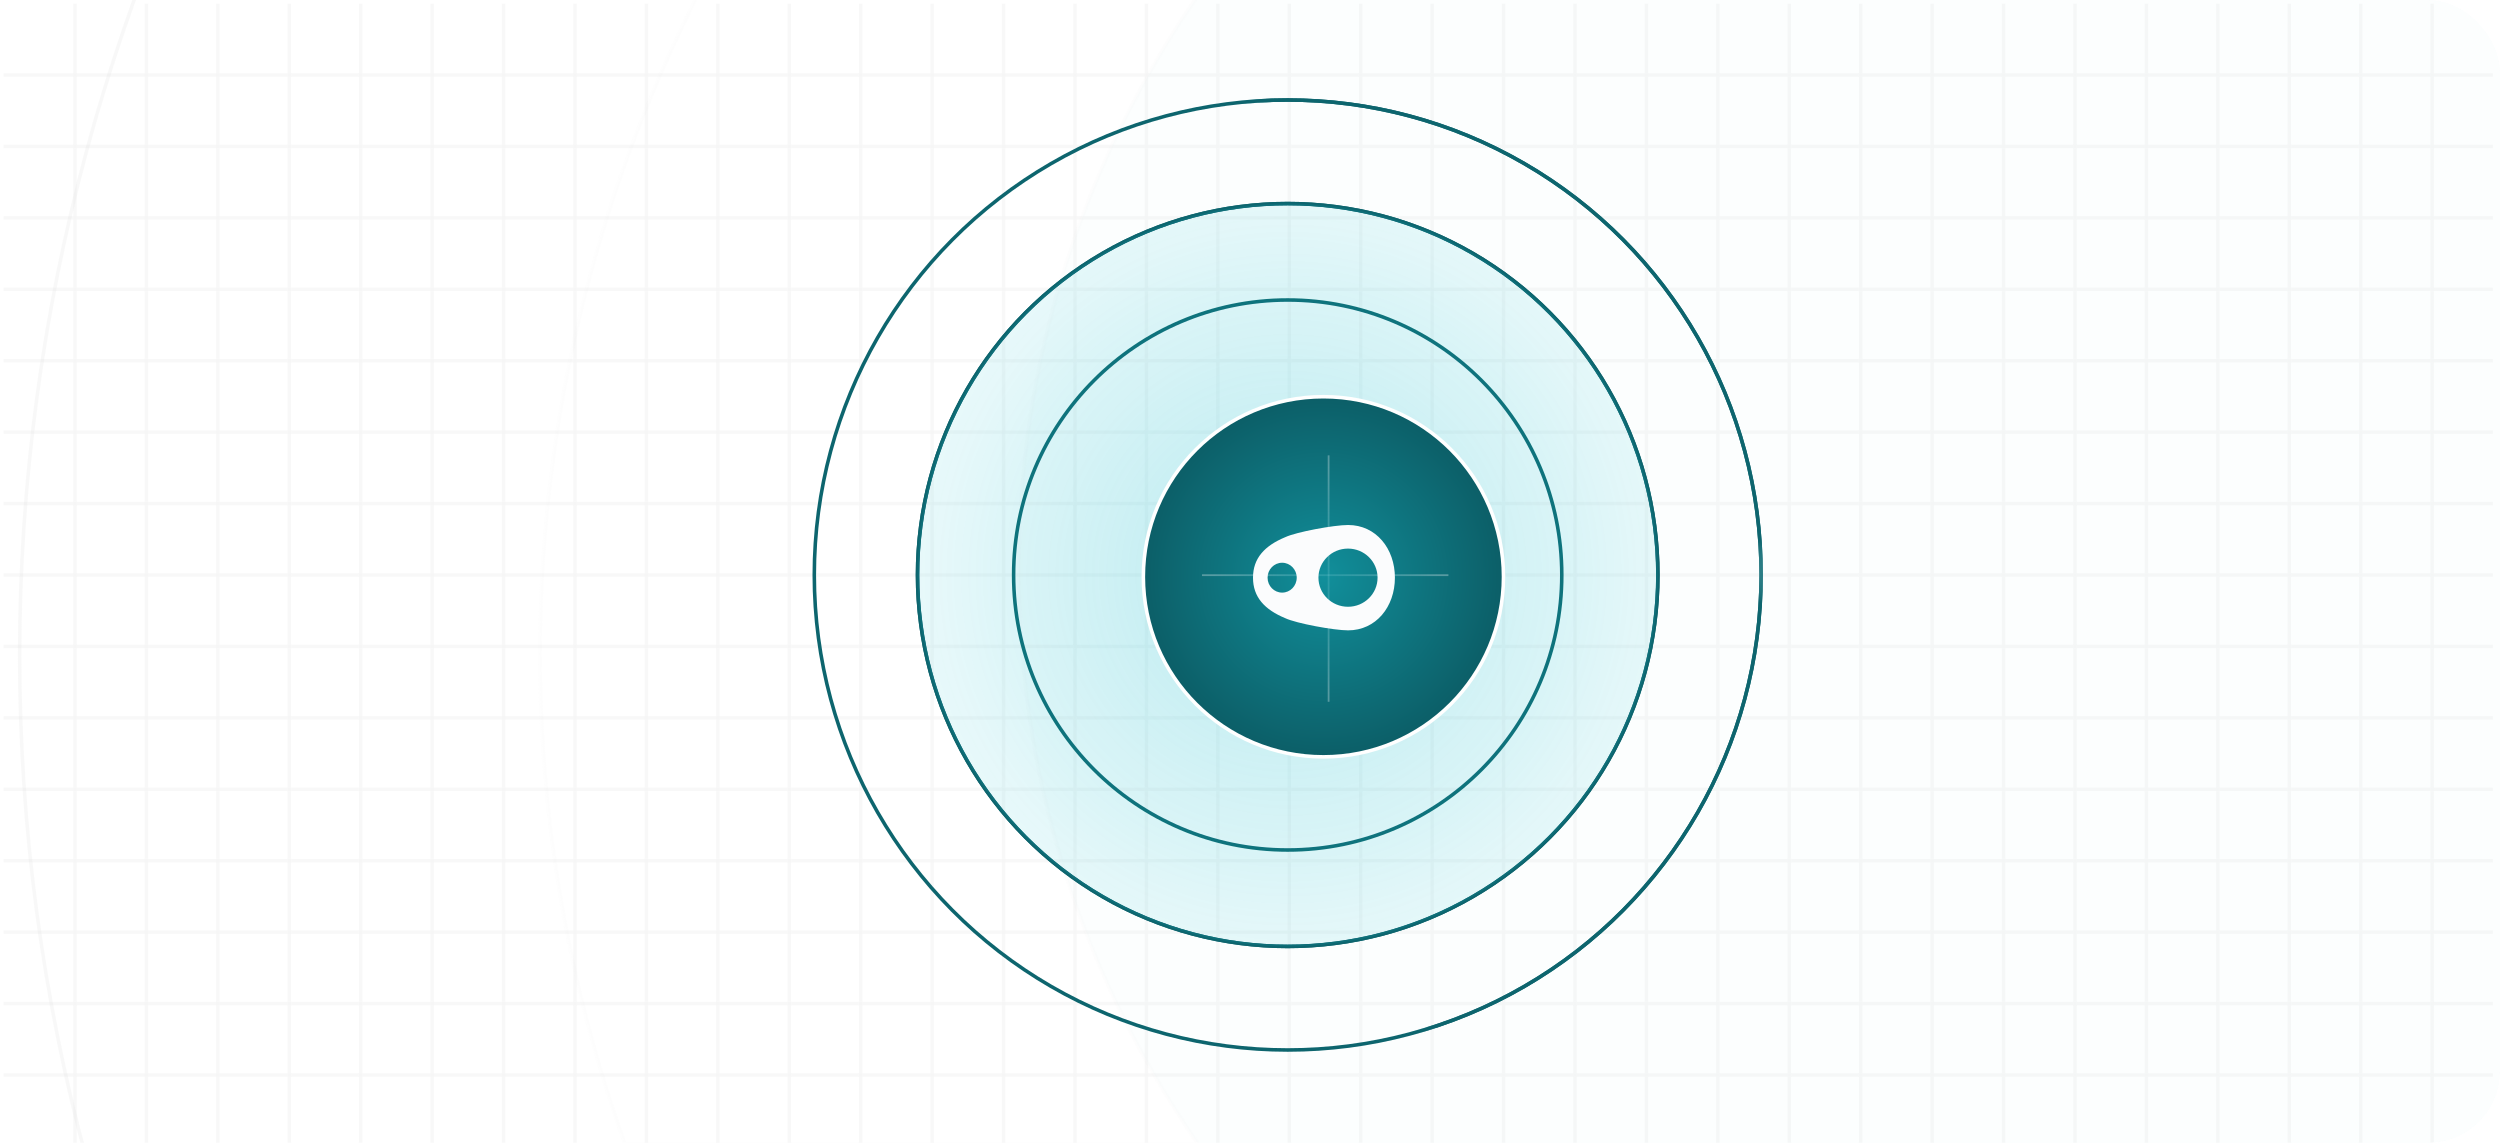 <svg xmlns="http://www.w3.org/2000/svg" width="700" height="320" viewBox="0 0 700 320" fill="none">
<g clip-path="url(#clip0_0_774)">
<rect width="700" height="320" rx="20" fill="white"/>
<g style="mix-blend-mode:plus-darker" opacity="0.32">
<path opacity="0.6" d="M21 1V561" stroke="#DEDEDE"/>
<path opacity="0.6" d="M41 1V561" stroke="#DEDEDE"/>
<path opacity="0.6" d="M61 1V561" stroke="#DEDEDE"/>
<path opacity="0.6" d="M81 1V561" stroke="#DEDEDE"/>
<path opacity="0.6" d="M101 1V561" stroke="#DEDEDE"/>
<path opacity="0.6" d="M121 1V561" stroke="#DEDEDE"/>
<path opacity="0.6" d="M141 1V561" stroke="#DEDEDE"/>
<path opacity="0.6" d="M161 1V561" stroke="#DEDEDE"/>
<path opacity="0.6" d="M181 1V561" stroke="#DEDEDE"/>
<path opacity="0.6" d="M201 1V561" stroke="#DEDEDE"/>
<path opacity="0.6" d="M221 1V561" stroke="#DEDEDE"/>
<path opacity="0.6" d="M241 1V561" stroke="#DEDEDE"/>
<path opacity="0.6" d="M261 1V561" stroke="#DEDEDE"/>
<path opacity="0.6" d="M281 1V561" stroke="#DEDEDE"/>
<path opacity="0.6" d="M301 1V561" stroke="#DEDEDE"/>
<path opacity="0.6" d="M321 1V561" stroke="#DEDEDE"/>
<path opacity="0.6" d="M341 1V561" stroke="#DEDEDE"/>
<path opacity="0.6" d="M361 1V561" stroke="#DEDEDE"/>
<path opacity="0.6" d="M381 1V561" stroke="#DEDEDE"/>
<path opacity="0.6" d="M401 1V561" stroke="#DEDEDE"/>
<path opacity="0.6" d="M421 1V281V561" stroke="#DEDEDE"/>
<path opacity="0.6" d="M441 1V561" stroke="#DEDEDE"/>
<path opacity="0.6" d="M461 1V561" stroke="#DEDEDE"/>
<path opacity="0.6" d="M481 1V561" stroke="#DEDEDE"/>
<path opacity="0.6" d="M501 1V561" stroke="#DEDEDE"/>
<path opacity="0.6" d="M521 1V561" stroke="#DEDEDE"/>
<path opacity="0.6" d="M541 1V561" stroke="#DEDEDE"/>
<path opacity="0.6" d="M561 1V561" stroke="#DEDEDE"/>
<path opacity="0.6" d="M581 1V561" stroke="#DEDEDE"/>
<path opacity="0.6" d="M601 1V561" stroke="#DEDEDE"/>
<path opacity="0.6" d="M621 1V561" stroke="#DEDEDE"/>
<path opacity="0.6" d="M641 1V561" stroke="#DEDEDE"/>
<path opacity="0.6" d="M661 1V561" stroke="#DEDEDE"/>
<path opacity="0.6" d="M681 1V561" stroke="#DEDEDE"/>
<path opacity="0.6" d="M1 301L698 301" stroke="#DEDEDE"/>
<path opacity="0.6" d="M1 281L698 281" stroke="#DEDEDE"/>
<path opacity="0.6" d="M1 261L698 261" stroke="#DEDEDE"/>
<path opacity="0.6" d="M1 241L698 241" stroke="#DEDEDE"/>
<path opacity="0.6" d="M1 221L698 221" stroke="#DEDEDE"/>
<path opacity="0.6" d="M1 201L698 201" stroke="#DEDEDE"/>
<path opacity="0.6" d="M1 181L698 181" stroke="#DEDEDE"/>
<path opacity="0.6" d="M1 161L698 161" stroke="#DEDEDE"/>
<path opacity="0.6" d="M1 141L698 141" stroke="#DEDEDE"/>
<path opacity="0.6" d="M1 121L349.5 121L698 121" stroke="#DEDEDE"/>
<path opacity="0.6" d="M1 101L698 101" stroke="#DEDEDE"/>
<path opacity="0.6" d="M1 81L698 81" stroke="#DEDEDE"/>
<path opacity="0.6" d="M1 61L698 61" stroke="#DEDEDE"/>
<path opacity="0.6" d="M1 41L698 41" stroke="#DEDEDE"/>
<path opacity="0.6" d="M1 21L698 21" stroke="#DEDEDE"/>
</g>
<g style="mix-blend-mode:color-dodge" opacity="0.2">
<circle opacity="0.2" cx="408.292" cy="408.292" r="407.792" transform="matrix(-1 0 0 1 967.274 -225.141)" fill="#F0F0F0" stroke="#DEDEDE"/>
<path opacity="0.2" d="M285.298 159.5C285.298 315.98 412.45 442.835 569.303 442.835C726.156 442.835 853.309 315.98 853.309 159.5C853.309 3.02 726.156 -123.835 569.303 -123.835C412.45 -123.835 285.298 3.02 285.298 159.5Z" fill="#B2E9EF" stroke="#DEDEDE"/>
<circle cx="541.5" cy="541.5" r="541" transform="matrix(-1 0 0 1 1088 -358)" stroke="#DEDEDE"/>
</g>
<ellipse cx="360.557" cy="161" rx="132.557" ry="133" transform="rotate(-180 360.557 161)" stroke="url(#paint0_linear_0_774)"/>
<ellipse cx="360.557" cy="161" rx="132.557" ry="133" transform="rotate(-180 360.557 161)" stroke="url(#paint1_radial_0_774)"/>
<ellipse cx="360.556" cy="161" rx="103.653" ry="104" stroke="url(#paint2_radial_0_774)"/>
<ellipse cx="360.556" cy="161" rx="103.653" ry="104" stroke="url(#paint3_radial_0_774)"/>
<ellipse cx="360.556" cy="161" rx="76.743" ry="77" stroke="url(#paint4_radial_0_774)"/>
<ellipse cx="360.557" cy="161" rx="103.653" ry="104" fill="url(#paint5_radial_0_774)"/>
<line x1="326.82" y1="161.546" x2="395.82" y2="161.546" stroke="url(#paint6_radial_0_774)" stroke-opacity="0.3" stroke-width="0.5" style="mix-blend-mode:multiply"/>
<line x1="362.274" y1="128" x2="362.274" y2="197" stroke="url(#paint7_radial_0_774)" stroke-opacity="0.3" stroke-width="0.5" style="mix-blend-mode:multiply"/>
<g filter="url(#filter0_d_0_774)">
<circle cx="360.557" cy="161.5" r="49.92" stroke="url(#paint8_linear_0_774)"/>
<circle cx="360.557" cy="161.5" r="50.42" fill="url(#paint9_radial_0_774)" stroke="white"/>
<line x1="326.557" y1="161.046" x2="395.557" y2="161.046" stroke="url(#paint10_radial_0_774)" stroke-opacity="0.3" stroke-width="0.5" style="mix-blend-mode:multiply"/>
<line x1="362.011" y1="127.5" x2="362.011" y2="196.5" stroke="url(#paint11_radial_0_774)" stroke-opacity="0.3" stroke-width="0.5" style="mix-blend-mode:multiply"/>
<path fill-rule="evenodd" clip-rule="evenodd" d="M380.574 161.75C380.574 169.896 375.282 176.5 367.472 176.5C363.519 176.5 352.962 174.551 349.861 173.088C344.093 170.689 340.84 167.197 340.84 161.75C340.84 156.303 344.093 152.811 349.861 150.412C352.962 148.949 363.519 147 367.472 147C375.282 147 380.574 153.604 380.574 161.75ZM353.082 161.75C353.082 164.06 351.255 165.933 349.001 165.933C346.748 165.933 344.921 164.06 344.921 161.75C344.921 159.44 346.748 157.567 349.001 157.567C351.255 157.567 353.082 159.44 353.082 161.75ZM375.717 161.75C375.717 166.249 372.011 169.896 367.439 169.896C362.868 169.896 359.162 166.249 359.162 161.75C359.162 157.251 362.868 153.604 367.439 153.604C372.011 153.604 375.717 157.251 375.717 161.75Z" fill="#FBFCFD"/>
</g>
</g>
<defs>
<filter id="filter0_d_0_774" x="275.84" y="67" width="189.433" height="189" filterUnits="userSpaceOnUse" color-interpolation-filters="sRGB">
<feFlood flood-opacity="0" result="BackgroundImageFix"/>
<feColorMatrix in="SourceAlpha" type="matrix" values="0 0 0 0 0 0 0 0 0 0 0 0 0 0 0 0 0 0 127 0" result="hardAlpha"/>
<feMorphology radius="2" operator="erode" in="SourceAlpha" result="effect1_dropShadow_0_774"/>
<feOffset dx="10"/>
<feGaussianBlur stdDeviation="6"/>
<feColorMatrix type="matrix" values="0 0 0 0 0.063 0 0 0 0 0.094 0 0 0 0 0.157 0 0 0 0.15 0"/>
<feBlend mode="normal" in2="BackgroundImageFix" result="effect1_dropShadow_0_774"/>
<feBlend mode="normal" in="SourceGraphic" in2="effect1_dropShadow_0_774" result="shape"/>
</filter>
<linearGradient id="paint0_linear_0_774" x1="360.113" y1="167.5" x2="343.613" y2="170.5" gradientUnits="userSpaceOnUse">
<stop offset="0.503" stop-color="#B2E9EF" stop-opacity="0"/>
<stop offset="1" stop-color="#0D656E"/>
</linearGradient>
<radialGradient id="paint1_radial_0_774" cx="0" cy="0" r="1" gradientUnits="userSpaceOnUse" gradientTransform="translate(327.613 154.5) rotate(-4.382) scale(130.883 13.426)">
<stop stop-color="#B2E9EF" stop-opacity="0"/>
<stop offset="1" stop-color="#0D656E"/>
</radialGradient>
<radialGradient id="paint2_radial_0_774" cx="0" cy="0" r="1" gradientUnits="userSpaceOnUse" gradientTransform="translate(372.72 160.218) rotate(-10.235) scale(28.605 22.476)">
<stop stop-color="#B2E9EF" stop-opacity="0"/>
<stop offset="1" stop-color="#0D656E"/>
</radialGradient>
<radialGradient id="paint3_radial_0_774" cx="0" cy="0" r="1" gradientUnits="userSpaceOnUse" gradientTransform="translate(372.72 160.218) rotate(-10.235) scale(28.605 22.476)">
<stop stop-color="#B2E9EF" stop-opacity="0"/>
<stop offset="1" stop-color="#0D656E"/>
</radialGradient>
<radialGradient id="paint4_radial_0_774" cx="0" cy="0" r="1" gradientUnits="userSpaceOnUse" gradientTransform="translate(369.562 160.421) rotate(-10.235) scale(21.179 16.641)">
<stop stop-color="#B2E9EF" stop-opacity="0"/>
<stop offset="1" stop-color="#0D656E"/>
</radialGradient>
<radialGradient id="paint5_radial_0_774" cx="0" cy="0" r="1" gradientUnits="userSpaceOnUse" gradientTransform="translate(360.557 161) rotate(90) scale(104 103.653)">
<stop stop-color="#17BECF" stop-opacity="0.3"/>
<stop offset="1" stop-color="#17BECF" stop-opacity="0.1"/>
</radialGradient>
<radialGradient id="paint6_radial_0_774" cx="0" cy="0" r="1" gradientUnits="userSpaceOnUse" gradientTransform="translate(361.672 161.796) rotate(-180) scale(31.332 1090.25)">
<stop stop-color="#98DDE4" stop-opacity="0.6"/>
<stop offset="1" stop-color="white"/>
</radialGradient>
<radialGradient id="paint7_radial_0_774" cx="0" cy="0" r="1" gradientUnits="userSpaceOnUse" gradientTransform="translate(362.024 162.852) rotate(-90) scale(31.332 1090.25)">
<stop stop-color="#98DDE4" stop-opacity="0.6"/>
<stop offset="1" stop-color="white"/>
</radialGradient>
<linearGradient id="paint8_linear_0_774" x1="352.858" y1="163.564" x2="379.967" y2="158.653" gradientUnits="userSpaceOnUse">
<stop stop-color="#B2E9EF" stop-opacity="0"/>
<stop offset="1" stop-color="#0D656E"/>
</linearGradient>
<radialGradient id="paint9_radial_0_774" cx="0" cy="0" r="1" gradientUnits="userSpaceOnUse" gradientTransform="translate(360.557 161.5) rotate(90) scale(49.92)">
<stop stop-color="#118F9B"/>
<stop offset="1" stop-color="#0C5F68"/>
</radialGradient>
<radialGradient id="paint10_radial_0_774" cx="0" cy="0" r="1" gradientUnits="userSpaceOnUse" gradientTransform="translate(361.409 161.296) rotate(-180) scale(31.332 1090.25)">
<stop stop-color="#98DDE4" stop-opacity="0.6"/>
<stop offset="1" stop-color="white"/>
</radialGradient>
<radialGradient id="paint11_radial_0_774" cx="0" cy="0" r="1" gradientUnits="userSpaceOnUse" gradientTransform="translate(361.761 162.352) rotate(-90) scale(31.332 1090.25)">
<stop stop-color="#98DDE4" stop-opacity="0.6"/>
<stop offset="1" stop-color="white"/>
</radialGradient>
<clipPath id="clip0_0_774">
<rect width="700" height="320" rx="20" fill="white"/>
</clipPath>
</defs>
</svg>
